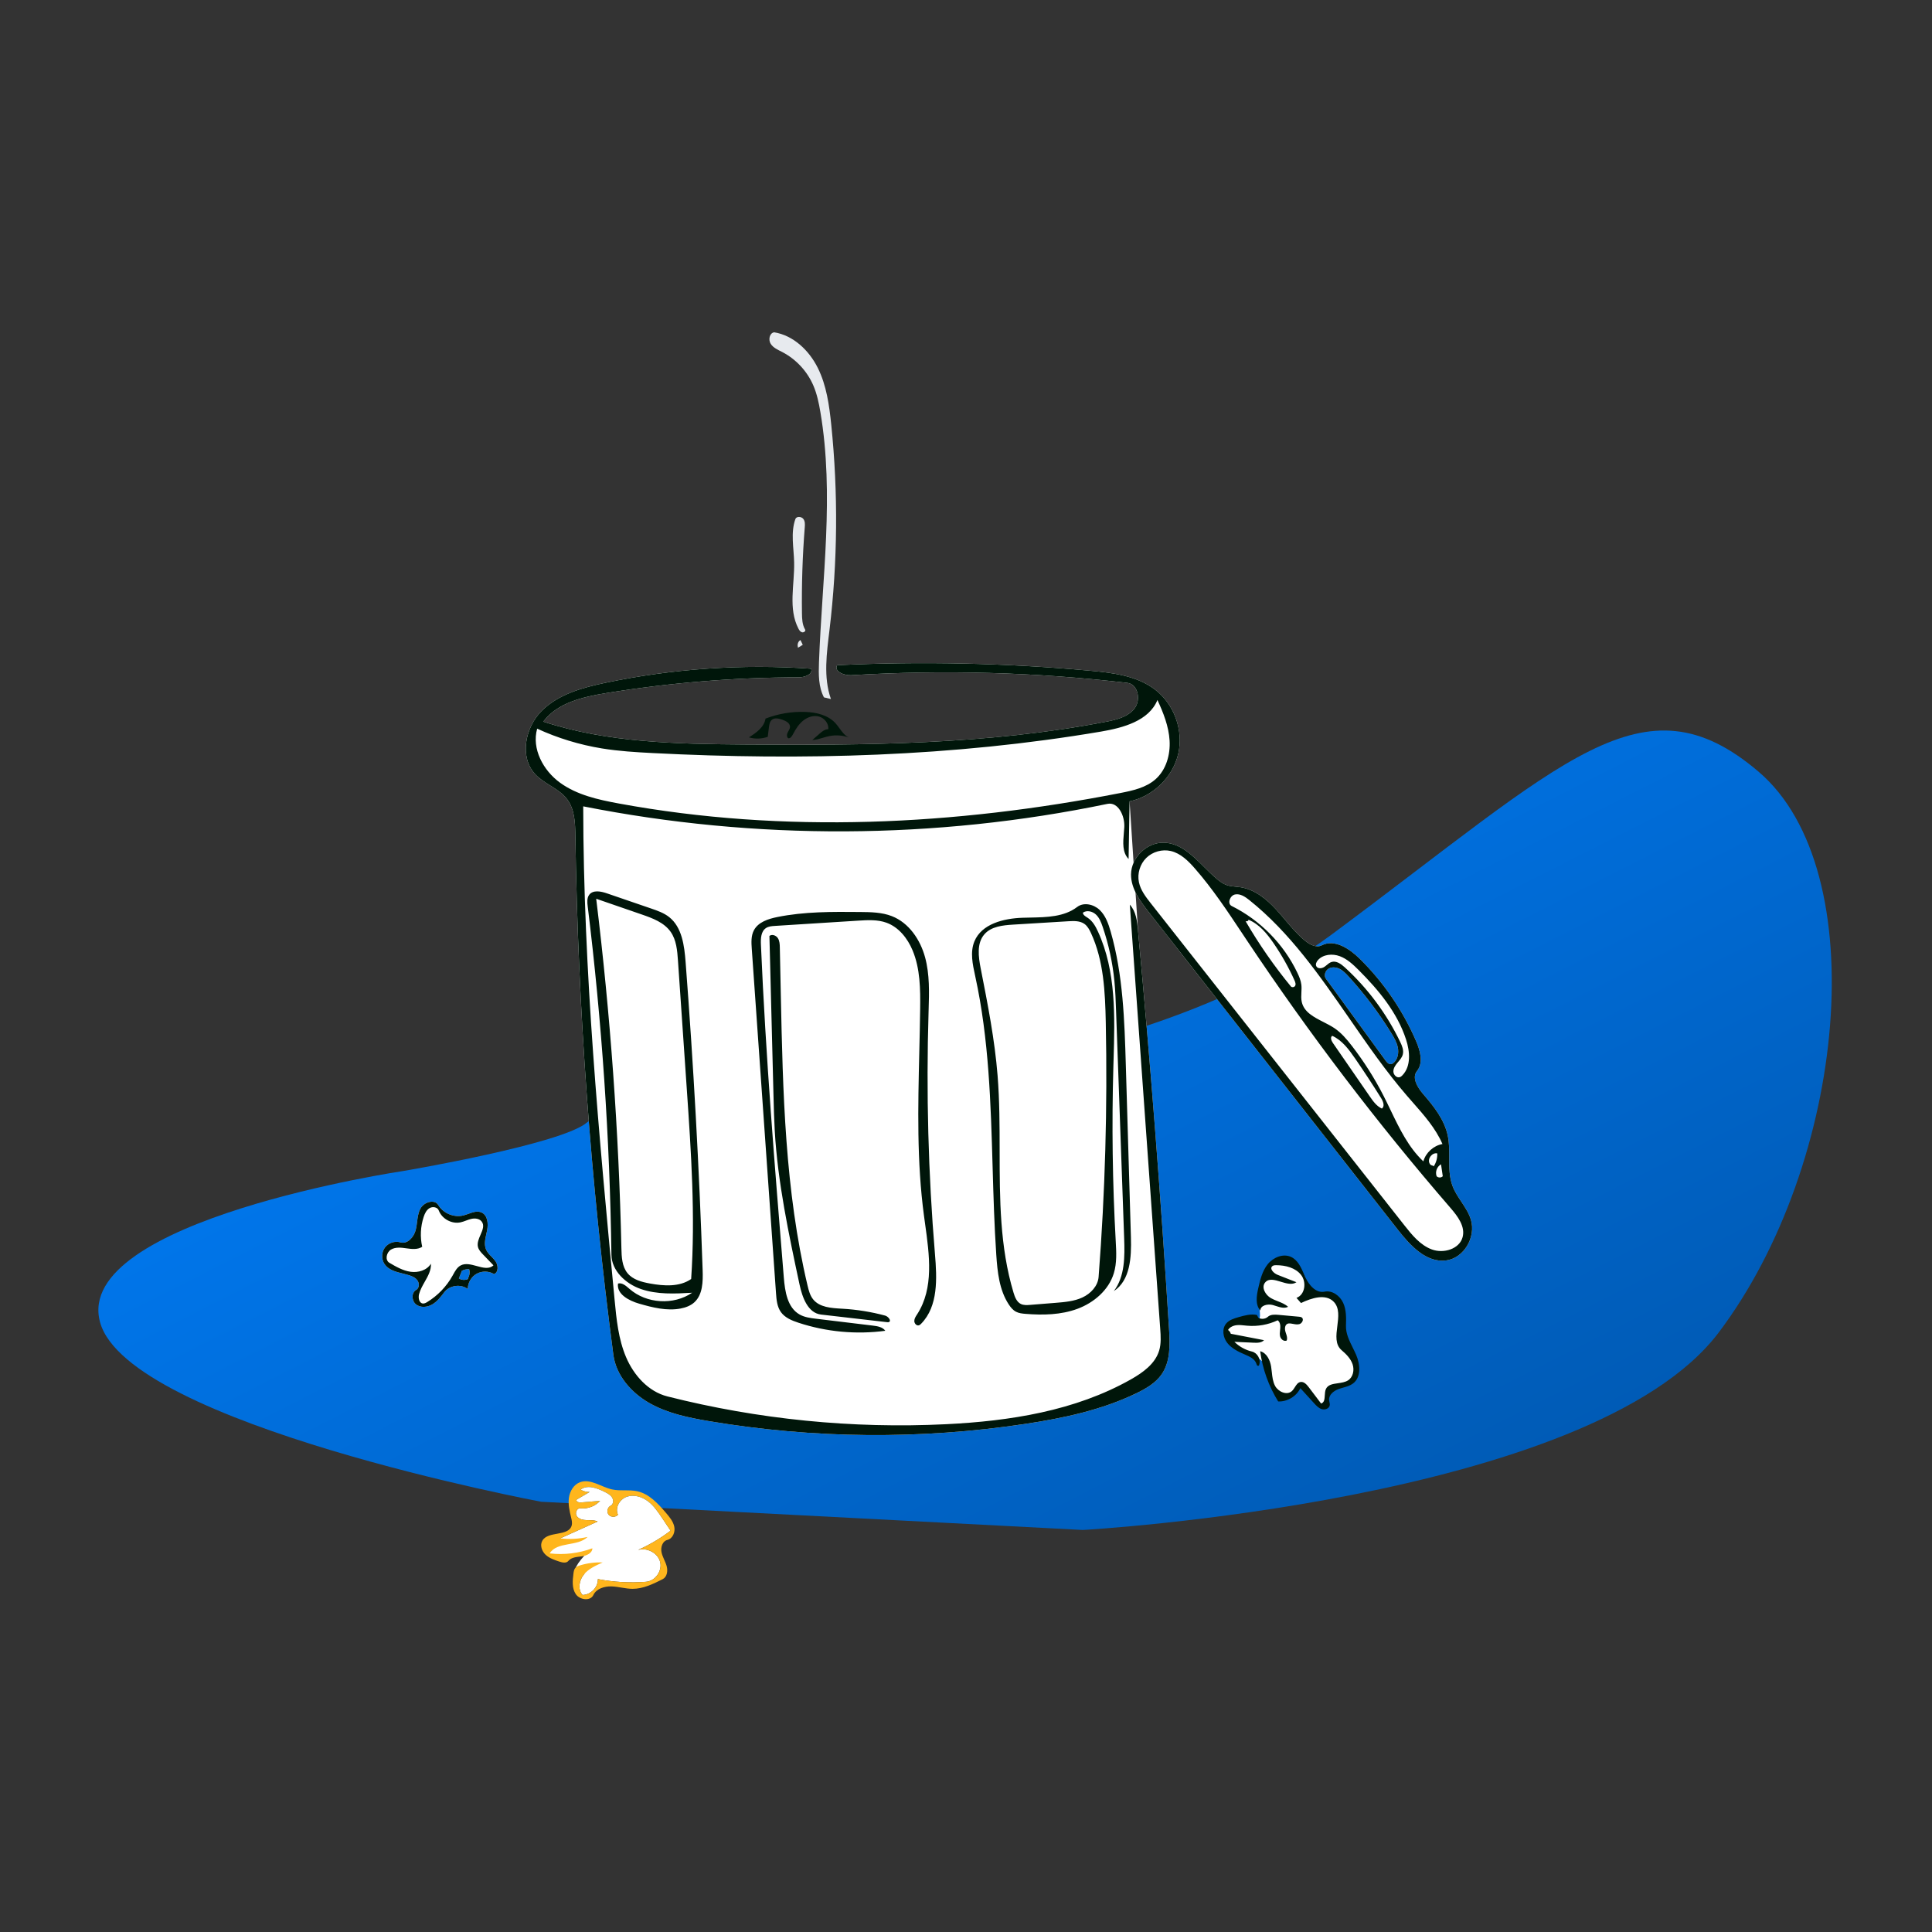 <svg width="250" height="250" viewBox="0 0 250 250" fill="none" xmlns="http://www.w3.org/2000/svg">
<rect x="0" y="0" width="250" height="250" fill="#333333" stroke="none"/>
<path fill-rule="evenodd" clip-rule="evenodd" d="M70.028 194.326C70.028 194.326 16.572 184.312 12.948 171.096C9.325 157.881 52.26 151.514 52.26 151.514C52.26 151.514 72.849 148.032 76.001 145.212C79.154 142.391 141.914 143.479 172.237 120.986C202.561 98.493 212.576 87.087 227.566 99.864C242.557 112.64 238.928 150.521 222.401 172.424C205.873 194.326 140.126 197.977 140.126 197.977L70.028 194.326Z" fill="url(#paint0_linear)"/>
<path fill-rule="evenodd" clip-rule="evenodd" d="M166.956 180.583C166.956 180.583 165.542 181.561 164.871 179.716C164.2 177.87 163.779 176.567 163.779 176.567C163.779 176.567 162.336 175.119 161.583 175.119C160.83 175.119 158.361 173.413 158.614 172.072C158.868 170.73 161.786 170.883 162.616 170.883C163.445 170.883 162.817 168.843 162.817 168.224C162.817 167.604 163.791 162.345 166.107 163.132C168.423 163.919 169.68 165.303 168.757 167.702C171.172 167.586 173.37 166.473 173.652 171.198C173.459 172.934 173.505 173.334 174.564 174.621C175.624 175.907 176.055 177.844 175.174 178.502C174.293 179.161 172.86 179.414 172.382 179.716C171.903 180.017 171.649 180.675 171.649 181.761C171.649 182.846 169.985 180.955 169.985 180.955L168.423 179.289L166.956 180.583Z" fill="white"/>
<path d="M147.254 120.348C148.861 137.519 150.2 154.716 151.27 171.929C151.397 173.963 151.474 176.17 150.31 177.845C149.53 178.969 148.294 179.685 147.06 180.281C142.548 182.463 137.574 183.515 132.615 184.26C119.096 186.292 105.254 186.17 91.773 183.899C89.106 183.45 86.399 182.898 84.047 181.564C81.695 180.231 79.719 177.98 79.367 175.304C76.432 153.024 74.789 130.575 74.45 108.107C74.425 106.479 74.368 104.729 73.39 103.426C72.331 102.014 70.439 101.468 69.242 100.17C67.179 97.93 67.955 94.105 70.12 91.962C72.285 89.82 75.392 88.969 78.377 88.344C87.096 86.516 96.071 85.904 104.959 86.531C105.221 87.246 104.143 87.647 103.38 87.648C95.03 87.658 86.681 88.34 78.441 89.685C75.421 90.178 72.129 90.931 70.3 93.378C78.62 96.113 87.541 96.269 96.302 96.336C111.962 96.456 127.734 96.362 143.109 93.396C144.478 93.132 145.962 92.773 146.811 91.67C147.66 90.567 147.26 88.524 145.875 88.363C134.027 86.984 122.056 86.653 110.149 87.373C109.229 87.428 107.875 86.877 108.325 86.075C119.247 85.557 130.205 85.797 141.094 86.793C144.018 87.061 147.098 87.443 149.437 89.213C151.92 91.091 153.157 94.47 152.472 97.503C151.787 100.535 149.217 103.058 146.167 103.693" fill="white"/>
<path fill-rule="evenodd" clip-rule="evenodd" d="M105.975 85.727C106.369 74.907 107.974 63.992 106.157 53.318C105.958 52.145 105.714 50.97 105.244 49.878C104.45 48.033 103.003 46.477 101.221 45.552C100.674 45.268 100.065 45.014 99.732 44.496C99.398 43.977 99.566 43.099 100.175 43C102.668 43.399 104.701 45.348 105.825 47.61C106.95 49.872 107.303 52.431 107.562 54.944C108.47 63.765 108.395 72.686 107.34 81.491C106.981 84.487 106.521 87.609 107.521 90.455C107.219 90.383 106.918 90.311 106.617 90.239C105.905 88.877 105.92 87.263 105.975 85.727H105.975Z" fill="#E7EAEE"/>
<path d="M77.659 194.208C77.027 194.905 76.043 195.275 75.1 195.171C74.626 195.119 74.37 195.811 74.642 196.197C74.913 196.584 75.443 196.691 75.921 196.706C76.398 196.72 76.899 196.679 77.329 196.883C75.716 197.61 74.103 198.338 72.49 199.066C67.847 202.486 74.876 201.134 76.036 200.868C74.743 202.152 73.85 203.542 74.843 203.583C73.952 203.977 76.169 202.994 75.552 203.74C74.934 204.485 74.736 205.662 75.375 206.389C76.445 206.377 77.401 205.388 77.362 204.335C79.41 204.727 81.512 204.845 83.592 204.684C84.8 204.591 85.72 203.263 85.42 202.107C85.12 200.95 83.73 200.218 82.569 200.561C84.061 199.893 85.476 199.055 86.775 198.071C86.422 197.542 86.07 197.013 85.717 196.484C85.179 195.678 84.627 194.855 83.85 194.267C83.074 193.679 82.018 193.358 81.097 193.686C80.175 194.013 79.545 195.13 79.967 196C79.68 196.355 79.053 196.358 78.762 196.006C78.471 195.655 78.6 195.051 79.01 194.845C79.377 194.661 79.421 194.126 79.206 193.78C78.991 193.434 78.606 193.233 78.239 193.048C77.258 192.555 75.998 192.081 75.136 192.756C75.488 192.964 75.9 193.07 76.309 193.058C75.754 193.385 75.198 193.712 74.642 194.039C74.446 194.219 74.843 194.442 75.11 194.42C75.96 194.349 76.809 194.278 77.659 194.208Z" fill="white"/>
<path fill-rule="evenodd" clip-rule="evenodd" d="M75.11 194.42C75.96 194.349 76.81 194.278 77.659 194.208C77.027 194.904 76.043 195.275 75.1 195.171C74.626 195.119 74.37 195.811 74.642 196.197C74.914 196.584 75.444 196.691 75.921 196.706C76.398 196.72 76.9 196.678 77.33 196.883C75.716 197.61 74.103 198.338 72.49 199.066C73.673 199.207 74.88 199.142 76.04 198.877C74.746 200.161 72.066 199.449 71.134 201.008C72.993 201.227 74.904 200.999 76.655 200.35C76.645 200.971 75.908 201.307 75.283 201.39C74.658 201.474 73.936 201.497 73.544 201.984C73.29 202.3 72.788 202.203 72.399 202.076C71.754 201.865 71.087 201.641 70.595 201.179C70.104 200.718 69.843 199.945 70.179 199.363C70.915 198.086 73.524 198.841 73.964 197.439C74.074 197.088 73.986 196.71 73.899 196.353C73.696 195.521 73.502 194.666 73.617 193.818C73.732 192.971 74.223 192.121 75.031 191.808C76.389 191.283 77.778 192.416 79.202 192.731C80.273 192.968 81.41 192.73 82.48 192.97C84.022 193.317 85.153 194.574 86.174 195.762C86.636 196.301 87.115 196.872 87.254 197.565C87.392 198.257 87.052 199.097 86.356 199.266C85.724 199.42 85.473 200.21 85.597 200.84C85.72 201.47 86.093 202.027 86.265 202.646C86.437 203.264 86.327 204.055 85.746 204.347C84.523 204.962 83.24 205.592 81.866 205.593C80.946 205.594 80.046 205.309 79.126 205.28C78.206 205.252 77.168 205.574 76.781 206.396C76.391 207.223 75.013 207.036 74.503 206.276C73.993 205.515 74.089 204.522 74.204 203.618C74.238 203.352 74.28 203.069 74.462 202.869C74.61 202.706 74.83 202.627 75.042 202.562C75.991 202.27 76.992 202.141 77.986 202.182C77.094 202.576 76.169 202.994 75.552 203.74C74.935 204.485 74.736 205.662 75.375 206.389C76.446 206.377 77.402 205.388 77.362 204.335C79.41 204.727 81.512 204.845 83.592 204.684C84.8 204.591 85.72 203.263 85.42 202.107C85.12 200.95 83.73 200.218 82.569 200.561C84.061 199.893 85.476 199.055 86.775 198.07C86.422 197.542 86.07 197.013 85.717 196.484C85.179 195.678 84.627 194.855 83.851 194.267C83.074 193.679 82.018 193.358 81.097 193.685C80.176 194.013 79.545 195.13 79.968 196C79.68 196.355 79.053 196.358 78.762 196.006C78.471 195.655 78.6 195.051 79.01 194.845C79.377 194.66 79.421 194.125 79.206 193.78C78.991 193.434 78.606 193.233 78.24 193.048C77.258 192.555 75.999 192.081 75.137 192.756C75.488 192.964 75.9 193.07 76.309 193.058C75.754 193.385 75.198 193.712 74.642 194.039C74.446 194.219 74.843 194.442 75.11 194.42V194.42Z" fill="#FFB61D"/>
<path fill-rule="evenodd" clip-rule="evenodd" d="M103.24 83.704C103.154 83.374 103.279 82.979 103.581 82.823C103.68 83.028 103.779 83.233 103.877 83.438C103.671 83.565 103.465 83.692 103.259 83.818L103.24 83.704Z" fill="#E7EAEE"/>
<path d="M78.584 198.641C78.715 199.288 78.639 199.971 78.368 200.58C79.125 200.658 79.893 200.647 80.647 200.546C80.124 201.342 78.782 201.565 78.064 200.915C77.345 200.266 77.628 198.91 78.584 198.641L78.584 198.641Z" fill="white"/>
<path fill-rule="evenodd" clip-rule="evenodd" d="M104.136 68.229C103.844 71.928 103.723 75.639 103.773 79.348C103.782 80.074 103.807 80.832 104.184 81.47C104.295 81.658 104.01 81.875 103.786 81.818C103.562 81.76 103.427 81.555 103.326 81.362C101.961 78.75 102.823 75.675 102.762 72.778C102.722 70.893 102.285 68.951 102.924 67.159C103.053 66.797 103.685 66.824 103.935 67.128C104.186 67.431 104.166 67.849 104.136 68.229L104.136 68.229Z" fill="#E7EAEE"/>
<path d="M60.216 160.698C60.463 161.127 60.467 161.704 60.225 162.136C59.961 161.068 58.569 160.547 57.739 161.207C57.435 161.449 57.105 161.833 56.753 161.679C56.916 161.615 56.941 161.329 56.791 161.234C57.487 160.046 59.23 159.773 60.216 160.698H60.216Z" fill="black"/>
<path fill-rule="evenodd" clip-rule="evenodd" d="M62.941 159.625C62.974 159.478 63.007 159.331 63.035 159.186C63.201 158.341 63.102 157.266 62.323 156.901C61.783 156.649 61.198 156.858 60.613 157.067C60.394 157.146 60.175 157.224 59.959 157.278C58.743 157.582 57.361 157.011 56.712 155.936C56.22 155.122 54.859 155.547 54.407 156.385C54.122 156.914 54.046 157.513 53.97 158.115C53.925 158.467 53.881 158.82 53.794 159.16C53.56 160.082 52.723 161.032 51.812 160.761C51.087 160.546 50.241 160.833 49.796 161.446C49.35 162.059 49.337 162.954 49.764 163.58C50.283 164.34 51.22 164.573 52.142 164.802C52.406 164.868 52.668 164.933 52.919 165.01C53.351 165.143 53.793 165.343 54.041 165.722C54.288 166.101 54.245 166.696 53.85 166.917C53.204 167.278 53.257 168.343 53.843 168.797C54.428 169.25 55.294 169.166 55.934 168.793C56.573 168.419 57.037 167.813 57.484 167.222C58.172 166.312 59.621 166.11 60.531 166.796C60.526 166.002 60.977 165.222 61.666 164.83C62.355 164.439 63.254 164.453 63.931 164.865C64.524 164.625 64.484 163.731 64.117 163.206C63.968 162.993 63.784 162.804 63.601 162.617C63.334 162.342 63.067 162.069 62.911 161.722C62.618 161.071 62.782 160.338 62.941 159.625ZM60.71 164.235C60.825 164.629 60.762 165.072 60.542 165.419L60.605 165.484C60.225 165.683 59.739 165.662 59.377 165.431L59.761 164.442C60.05 164.285 60.383 164.213 60.71 164.235Z" fill="white"/>
<path fill-rule="evenodd" clip-rule="evenodd" d="M166.309 119.045C165.92 118.585 165.532 118.126 165.125 117.684C163.871 116.322 162.334 115.081 160.504 114.804C160.311 114.775 160.116 114.757 159.921 114.739C159.527 114.702 159.135 114.665 158.762 114.539C158.263 114.371 157.83 114.051 157.429 113.71C156.886 113.248 156.363 112.727 155.838 112.205C154.295 110.669 152.742 109.124 150.647 109.042C148.441 108.957 146.369 110.938 146.355 113.148C146.342 115.002 147.542 116.617 148.686 118.075L168.581 143.443L180.916 159.171C182.508 161.201 184.601 163.449 187.156 163.095C189.452 162.777 190.994 160.08 190.34 157.854C190.088 156.998 189.593 156.252 189.097 155.504C188.664 154.851 188.23 154.197 187.957 153.469C187.522 152.31 187.526 151.064 187.529 149.813C187.532 148.856 187.535 147.895 187.342 146.967C186.912 144.911 185.558 143.185 184.181 141.6C183.436 140.743 182.646 139.473 183.359 138.588C184.206 137.535 183.783 135.98 183.248 134.738C181.529 130.752 179.034 127.103 175.943 124.056C174.62 122.752 172.695 121.482 171.039 122.324C170.341 122.68 169.507 122.244 168.899 121.75C167.928 120.961 167.118 120.003 166.309 119.045ZM180.88 135.557C181.012 136.231 180.886 136.993 180.396 137.474C180.275 137.593 180.125 137.695 179.956 137.702C179.668 137.713 179.45 137.456 179.281 137.223L171.572 126.646C171.276 126.24 171.483 125.607 171.915 125.349C172.346 125.09 172.911 125.151 173.36 125.38C173.808 125.609 174.163 125.982 174.503 126.353C176.574 128.615 178.43 131.075 180.036 133.689C180.395 134.275 180.748 134.882 180.88 135.557Z" fill="white"/>
<path fill-rule="evenodd" clip-rule="evenodd" d="M149.992 174.77C150.265 173.864 150.199 172.895 150.132 171.951L146.199 117.062C146.996 117.924 147.145 119.181 147.254 120.348C148.861 137.519 150.2 154.716 151.271 171.929C151.397 173.963 151.474 176.17 150.311 177.845C149.53 178.969 148.294 179.685 147.061 180.281C142.548 182.463 137.574 183.515 132.615 184.26C119.096 186.292 105.254 186.17 91.773 183.899C89.106 183.45 86.399 182.898 84.047 181.564C81.695 180.231 79.719 177.98 79.367 175.304C76.432 153.024 74.79 130.575 74.45 108.107C74.425 106.479 74.368 104.729 73.39 103.426C72.82 102.665 72.007 102.156 71.192 101.645C70.494 101.208 69.794 100.769 69.243 100.17C67.179 97.93 67.955 94.105 70.12 91.962C72.285 89.82 75.392 88.969 78.377 88.344C87.097 86.516 96.071 85.904 104.959 86.531C105.222 87.246 104.143 87.647 103.38 87.648C95.03 87.658 86.681 88.34 78.441 89.685C75.421 90.178 72.129 90.931 70.3 93.378C78.621 96.113 87.541 96.269 96.302 96.336C111.962 96.456 127.734 96.362 143.11 93.396C144.478 93.132 145.962 92.773 146.811 91.67C147.66 90.567 147.26 88.524 145.875 88.363C134.027 86.984 122.056 86.653 110.149 87.373C109.23 87.428 107.875 86.877 108.326 86.075C119.248 85.557 130.206 85.797 141.094 86.793C144.018 87.061 147.098 87.443 149.437 89.213C151.92 91.091 153.158 94.47 152.473 97.503C151.788 100.535 149.217 103.058 146.167 103.693L146.039 111.155C145.207 110.299 145.319 109.007 145.426 107.772L145.426 107.772L145.426 107.772L145.426 107.771L145.426 107.771L145.426 107.771L145.426 107.77L145.426 107.77C145.448 107.519 145.469 107.271 145.483 107.029C145.561 105.596 144.711 103.728 143.303 104.021C121.017 108.653 97.797 108.763 75.468 104.341C75.492 125.667 77.51 146.935 79.526 168.167C79.766 170.699 80.018 173.277 81.014 175.619C82.011 177.96 83.888 180.07 86.359 180.695C98.106 183.67 110.299 184.887 122.404 184.293C130.675 183.888 139.118 182.569 146.325 178.499C147.883 177.619 149.477 176.481 149.992 174.77ZM69.51 94.29C68.776 96.888 70.29 99.706 72.48 101.29C74.67 102.875 77.404 103.48 80.064 103.97C101.469 107.912 123.604 106.79 144.965 102.618C146.593 102.3 148.3 101.925 149.537 100.822C150.907 99.599 151.454 97.651 151.344 95.82C151.233 93.989 150.544 92.245 149.772 90.58C148.667 93.28 145.346 94.178 142.464 94.667C123.346 97.911 103.838 98.44 84.471 97.447C82.269 97.334 80.063 97.201 77.887 96.846C74.996 96.375 72.17 95.513 69.51 94.29ZM81.406 166.74C80.986 166.372 80.501 165.95 79.971 166.089C79.767 167.46 81.379 168.309 82.7 168.691C84.447 169.196 86.278 169.659 88.065 169.323C88.709 169.202 89.351 168.967 89.84 168.526C90.936 167.535 90.971 165.846 90.921 164.363C90.472 151.057 89.737 137.761 88.717 124.487C88.553 122.365 88.255 119.991 86.596 118.675C85.914 118.133 85.074 117.841 84.251 117.559L78.523 115.595C77.749 115.33 76.739 115.129 76.244 115.785C75.936 116.193 75.985 116.76 76.048 117.269C77.886 132.228 78.911 147.289 79.117 162.362C79.145 164.441 80.96 166.112 82.908 166.792C85.025 167.531 87.329 167.41 89.565 167.28C87.153 168.916 83.665 168.705 81.464 166.79L81.406 166.74ZM89.436 165.504C87.924 166.552 85.912 166.414 84.107 166.086C83.037 165.891 81.896 165.596 81.203 164.752C80.488 163.881 80.434 162.655 80.409 161.525C80.073 146.407 78.984 131.306 77.148 116.298L83.045 118.333C84.445 118.816 85.938 119.368 86.789 120.588C87.527 121.645 87.639 123.007 87.728 124.296L88.868 140.879C89.431 149.077 89.995 157.306 89.436 165.504ZM114.533 170.236C112.736 169.754 110.889 169.456 109.031 169.349L108.936 169.344C107.578 169.266 106.047 169.179 105.209 168.123C104.812 167.623 104.648 166.983 104.5 166.363C101.578 154.069 101.3 141.326 101.036 128.695L100.909 122.611C100.9 122.19 100.884 121.744 100.652 121.391C100.421 121.038 99.892 120.845 99.563 121.11L100.094 141.969C100.131 143.428 100.169 144.888 100.254 146.345C100.647 153.048 102.055 159.645 103.459 166.212C103.816 167.883 104.541 169.907 106.243 170.103L114.783 171.088C114.853 171.096 114.926 171.104 114.994 171.083C115.413 170.955 114.957 170.35 114.533 170.236ZM145.465 160.211C145.55 162.588 145.571 165.176 144.129 167.068C146.262 165.68 146.416 162.673 146.341 160.13L145.682 137.862C145.51 132.037 145.327 126.141 143.718 120.54C143.425 119.52 143.058 118.47 142.288 117.739C141.518 117.008 140.23 116.716 139.386 117.361C137.702 118.647 135.463 118.691 133.305 118.734H133.305H133.304H133.304H133.304H133.304H133.304C132.97 118.74 132.638 118.747 132.309 118.758C129.862 118.84 127.016 119.552 126.087 121.816C125.515 123.208 125.858 124.781 126.181 126.257L126.202 126.357C127.966 134.441 128.205 142.728 128.444 151.019V151.019C128.553 154.802 128.663 158.586 128.917 162.352C129.068 164.59 129.305 166.928 130.538 168.802C130.782 169.172 131.074 169.529 131.467 169.736C131.839 169.932 132.271 169.977 132.69 170.012C134.956 170.196 137.293 170.15 139.424 169.36C141.556 168.57 143.467 166.934 144.128 164.76C144.532 163.434 144.453 162.016 144.376 160.63L144.374 160.586C143.956 153.073 143.854 145.543 144.069 138.021C144.077 137.739 144.085 137.455 144.094 137.172C144.262 131.521 144.435 125.678 142.083 120.56C141.769 119.876 141.386 119.183 140.756 118.77C140.723 118.749 140.689 118.728 140.655 118.706C140.409 118.551 140.142 118.382 140.122 118.103C140.619 117.744 141.354 117.916 141.804 118.332C142.255 118.747 142.485 119.344 142.683 119.924C143.457 122.192 143.968 124.549 144.202 126.933C144.328 128.221 144.374 129.515 144.42 130.808L145.465 160.211ZM127.375 120.903C128.259 119.881 129.761 119.727 131.111 119.644L138.248 119.209C138.964 119.165 139.743 119.139 140.327 119.556C140.726 119.842 140.968 120.294 141.174 120.74C142.827 124.315 143.005 128.373 143.087 132.312C143.314 143.292 143.004 154.283 142.159 165.233C142.067 166.413 141.137 167.395 140.062 167.893C138.987 168.39 137.778 168.492 136.597 168.586L133.3 168.851C132.892 168.883 132.462 168.912 132.095 168.731C131.559 168.465 131.322 167.839 131.15 167.266C129.368 161.344 129.36 155.137 129.353 148.914V148.914C129.349 145.657 129.346 142.396 129.087 139.171C128.716 134.535 127.816 129.961 126.919 125.398L126.904 125.323C126.607 123.814 126.369 122.066 127.375 120.903ZM159.731 173.631C160.349 174.244 161.141 174.684 161.993 174.887C162.722 175.06 163.191 175.926 162.931 176.62C162.951 176.719 162.793 176.773 162.71 176.713C162.638 176.661 162.61 176.573 162.582 176.487L162.582 176.486C162.578 176.473 162.573 176.46 162.569 176.446C162.362 175.836 161.69 175.53 161.09 175.275C160.241 174.913 159.374 174.494 158.809 173.773C158.244 173.051 158.082 171.944 158.68 171.248C159.071 170.793 159.688 170.605 160.269 170.439C161.044 170.217 161.858 169.994 162.647 170.157L162.827 170.511C163.201 170.739 163.726 170.691 164.051 170.399C164.412 170.073 164.963 170.098 165.45 170.142L168.08 170.382C168.208 170.393 168.343 170.407 168.448 170.481C168.759 170.702 168.51 171.234 168.142 171.34C167.878 171.415 167.603 171.364 167.327 171.312C167.22 171.291 167.113 171.271 167.007 171.259C166.875 171.243 166.736 171.24 166.613 171.29C166.246 171.44 166.222 171.95 166.337 172.326L166.349 172.365C166.356 172.386 166.362 172.407 166.369 172.428C166.38 172.459 166.39 172.49 166.4 172.522L166.401 172.523C166.507 172.84 166.617 173.166 166.495 173.468C166.153 173.62 165.755 173.31 165.653 172.954C165.575 172.684 165.607 172.401 165.64 172.119L165.64 172.119L165.64 172.119L165.64 172.119L165.64 172.118L165.64 172.118C165.65 172.029 165.66 171.941 165.667 171.853C165.695 171.484 165.635 171.063 165.333 170.844C164.112 171.419 162.733 171.665 161.384 171.546C161.277 171.537 161.17 171.525 161.063 171.514L161.063 171.514C160.722 171.477 160.38 171.44 160.04 171.475C159.593 171.521 159.133 171.718 158.906 172.1C159.081 172.211 159.211 172.389 159.262 172.588L163.564 173.418C163.245 173.765 162.703 173.769 162.228 173.747L159.731 173.631ZM120.984 162.275C120.113 151.857 119.837 141.391 120.156 130.942L120.163 130.706C120.234 128.416 120.306 126.092 119.707 123.883C119.087 121.598 117.616 119.41 115.401 118.547C114.115 118.046 112.697 118.026 111.316 118.013C107.719 117.98 104.091 117.949 100.567 118.667C99.4 118.904 98.123 119.318 97.562 120.364C97.173 121.089 97.221 121.958 97.279 122.777L100.415 167.336C100.476 168.192 100.553 169.096 101.056 169.793C101.578 170.516 102.461 170.878 103.311 171.158C106.916 172.347 110.794 172.707 114.558 172.203C114.215 171.717 113.552 171.605 112.961 171.534L105.608 170.645C104.867 170.556 104.104 170.459 103.457 170.089C101.891 169.195 101.574 167.122 101.427 165.331C100.254 150.974 99.08 136.612 98.462 122.221C98.428 121.441 98.466 120.517 99.121 120.087C99.452 119.869 99.869 119.838 100.265 119.813L111.076 119.13C112.296 119.053 113.558 118.982 114.708 119.398C116.299 119.975 117.439 121.421 118.088 122.977C119.08 125.353 119.1 128.003 119.067 130.575C119.043 132.425 119 134.277 118.956 136.129L118.956 136.13L118.956 136.131L118.956 136.132L118.956 136.134C118.789 143.22 118.622 150.314 119.564 157.329C119.61 157.669 119.657 158.011 119.705 158.356V158.356C120.266 162.384 120.864 166.683 118.688 170.055L118.651 170.111C118.488 170.362 118.318 170.623 118.311 170.919C118.302 171.237 118.588 171.582 118.897 171.498C119.018 171.464 119.114 171.375 119.201 171.285C121.418 169.018 121.247 165.427 120.984 162.275ZM104.227 92.124C105.636 92.179 107.133 92.519 108.103 93.575C108.291 93.78 108.46 94.012 108.628 94.243C108.978 94.724 109.326 95.202 109.85 95.435C109.047 95.147 108.169 95.081 107.334 95.246C107.044 95.304 106.759 95.388 106.474 95.473C106.024 95.607 105.574 95.74 105.109 95.765L106.039 94.949C106.371 94.657 106.748 94.348 107.184 94.363C107.256 93.622 106.683 92.917 105.986 92.722C105.289 92.528 104.527 92.774 103.954 93.227C103.381 93.68 102.972 94.317 102.632 94.975C102.497 95.236 102.313 95.541 102.026 95.538C101.788 95.418 101.797 95.057 101.913 94.811C101.946 94.74 101.986 94.671 102.025 94.601C102.122 94.431 102.219 94.26 102.226 94.066C102.241 93.57 101.695 93.288 101.239 93.131C100.785 92.975 100.234 92.835 99.868 93.154C99.602 93.385 99.54 93.777 99.496 94.133L99.346 95.345C98.565 95.619 97.703 95.644 96.908 95.415C97.849 94.829 98.883 94.106 99.058 92.986C100.703 92.351 102.472 92.056 104.227 92.124ZM63.035 159.187C63.201 158.341 63.102 157.266 62.323 156.901C61.783 156.649 61.198 156.858 60.613 157.068C60.394 157.146 60.175 157.224 59.959 157.278C58.743 157.582 57.361 157.011 56.712 155.936C56.22 155.122 54.859 155.548 54.407 156.385C54.122 156.914 54.046 157.513 53.97 158.115C53.925 158.467 53.881 158.82 53.794 159.16C53.56 160.083 52.723 161.032 51.812 160.761C51.087 160.546 50.241 160.833 49.796 161.446C49.35 162.059 49.337 162.954 49.764 163.58C50.283 164.34 51.22 164.573 52.142 164.802C52.406 164.868 52.668 164.933 52.919 165.01C53.351 165.143 53.793 165.343 54.041 165.722C54.288 166.101 54.245 166.697 53.85 166.917C53.204 167.278 53.257 168.343 53.843 168.797C54.428 169.251 55.294 169.166 55.934 168.793C56.573 168.419 57.037 167.813 57.484 167.222C58.172 166.312 59.621 166.11 60.531 166.796C60.526 166.002 60.977 165.222 61.666 164.83C62.355 164.439 63.254 164.453 63.931 164.865C64.524 164.625 64.484 163.731 64.117 163.206C63.968 162.993 63.784 162.805 63.601 162.617C63.333 162.342 63.067 162.069 62.911 161.722C62.618 161.071 62.782 160.338 62.941 159.625C62.974 159.478 63.007 159.331 63.035 159.187ZM60.972 157.727C61.447 157.618 62.013 157.672 62.318 158.053C62.714 158.548 62.453 159.15 62.18 159.778C61.958 160.291 61.728 160.822 61.841 161.327C61.93 161.727 62.226 162.043 62.51 162.338L63.854 163.734C63.285 164.263 62.498 164.047 61.691 163.825C60.965 163.625 60.222 163.421 59.606 163.75C59.155 163.991 58.896 164.463 58.646 164.917L58.646 164.918C58.616 164.971 58.587 165.025 58.558 165.077C57.781 166.467 56.642 167.652 55.285 168.482C55.112 168.588 54.921 168.692 54.72 168.672C54.227 168.624 54.103 167.945 54.227 167.465C54.373 166.9 54.67 166.375 54.965 165.855C55.39 165.105 55.81 164.363 55.761 163.521C55.244 164.379 54.119 164.706 53.129 164.566C52.138 164.426 51.247 163.909 50.384 163.403C49.788 163.053 50.001 162.048 50.596 161.695C51.19 161.343 51.935 161.438 52.619 161.537C53.302 161.636 54.055 161.713 54.633 161.334C54.348 160.065 54.413 158.719 54.817 157.482C54.963 157.036 55.176 156.577 55.578 156.335C55.979 156.093 56.607 156.191 56.774 156.63C57.187 157.718 58.445 158.409 59.583 158.173C59.83 158.121 60.066 158.033 60.303 157.944L60.303 157.944L60.303 157.944L60.303 157.944C60.523 157.862 60.744 157.779 60.972 157.727ZM60.71 164.235C60.825 164.629 60.762 165.072 60.542 165.419L60.605 165.484C60.225 165.683 59.739 165.662 59.377 165.431L59.761 164.442C60.05 164.286 60.383 164.213 60.71 164.235ZM165.398 181.349C164.171 179.374 163.37 177.143 163.065 174.846C163.908 175.061 164.343 175.986 164.482 176.831C164.521 177.068 164.547 177.309 164.572 177.55L164.572 177.55C164.638 178.17 164.704 178.79 164.997 179.335C165.404 180.093 166.504 180.585 167.156 180.017C167.318 179.876 167.44 179.683 167.56 179.493L167.56 179.493C167.756 179.183 167.947 178.881 168.296 178.829C168.729 178.764 169.081 179.149 169.343 179.494L170.949 181.614C171.369 181.489 171.397 181.042 171.426 180.569C171.444 180.278 171.463 179.977 171.574 179.734C171.831 179.174 172.464 179.084 173.124 178.99C173.587 178.923 174.064 178.855 174.432 178.622C175.094 178.202 175.272 177.279 175.026 176.543C174.779 175.807 174.204 175.226 173.608 174.719C172.745 173.985 172.896 172.792 173.05 171.586C173.197 170.429 173.346 169.26 172.603 168.469C171.566 167.366 169.72 167.953 168.348 168.613L167.764 167.945C168.884 167.536 169.087 165.901 168.357 164.971C167.627 164.04 166.336 163.721 165.142 163.716C164.969 163.715 164.781 163.725 164.648 163.834C164.234 164.171 164.818 164.765 165.318 164.961L167.759 165.919C167.195 166.302 166.45 166.075 165.727 165.855C164.943 165.617 164.185 165.386 163.711 165.95C163.178 166.582 163.74 167.568 164.462 167.98C164.741 168.14 165.044 168.26 165.346 168.379C165.826 168.569 166.304 168.758 166.678 169.102C166.192 169.345 165.64 169.168 165.102 168.994L165.102 168.994C164.965 168.95 164.83 168.907 164.697 168.87C164.038 168.69 163.084 168.915 163.092 169.587C162.415 168.84 162.594 167.692 162.814 166.714C163.062 165.619 163.329 164.484 164.033 163.601C164.737 162.719 166.013 162.171 167.049 162.64C167.932 163.04 168.345 163.984 168.739 164.884C168.8 165.023 168.86 165.161 168.922 165.295C169.382 166.302 170.298 167.369 171.396 167.141C172.393 166.934 173.39 167.676 173.806 168.591C174.223 169.505 174.199 170.547 174.167 171.548C174.136 172.552 174.592 173.472 175.046 174.39L175.046 174.39C175.199 174.698 175.351 175.006 175.485 175.317C176.017 176.552 176.158 178.213 175.074 179.027C174.707 179.302 174.26 179.43 173.812 179.557C173.605 179.616 173.399 179.675 173.2 179.748C172.568 179.981 171.93 180.5 171.983 181.162C171.99 181.249 172.009 181.335 172.028 181.421C172.06 181.567 172.092 181.712 172.065 181.858C171.989 182.268 171.46 182.462 171.053 182.346C170.647 182.23 170.342 181.906 170.059 181.595L168.265 179.625C167.764 180.684 166.584 181.394 165.398 181.349ZM165.125 117.684C163.871 116.322 162.334 115.081 160.504 114.804C160.311 114.775 160.116 114.757 159.921 114.739C159.527 114.702 159.135 114.665 158.762 114.539C158.263 114.37 157.83 114.051 157.429 113.71C156.886 113.248 156.363 112.727 155.838 112.205C154.295 110.669 152.742 109.123 150.647 109.042C148.441 108.956 146.37 110.938 146.355 113.148C146.342 115.002 147.542 116.617 148.686 118.075L168.581 143.442L180.916 159.17C182.508 161.201 184.601 163.449 187.156 163.095C189.452 162.777 190.994 160.08 190.34 157.854C190.088 156.998 189.593 156.252 189.097 155.503C188.664 154.851 188.23 154.197 187.957 153.469C187.522 152.31 187.526 151.064 187.529 149.813C187.532 148.856 187.535 147.895 187.342 146.967C186.912 144.911 185.558 143.185 184.181 141.6C183.436 140.742 182.646 139.472 183.359 138.587C184.206 137.534 183.783 135.979 183.248 134.738C181.529 130.751 179.034 127.102 175.943 124.056C174.62 122.752 172.695 121.482 171.039 122.324C170.341 122.679 169.507 122.243 168.899 121.75C167.928 120.961 167.118 120.003 166.309 119.045C165.92 118.585 165.532 118.125 165.125 117.684ZM148.334 111.009C149.153 110.208 150.389 109.862 151.504 110.122C152.778 110.419 153.764 111.406 154.626 112.392C156.898 114.992 158.815 117.877 160.728 120.756C160.941 121.077 161.155 121.398 161.369 121.719C169.414 133.783 178.213 145.344 187.697 156.31C188.625 157.383 189.625 158.706 189.263 160.078C188.852 161.632 186.806 162.234 185.298 161.684C183.79 161.134 182.718 159.814 181.725 158.552L148.915 116.889C148.263 116.061 147.592 115.193 147.377 114.161C147.142 113.04 147.516 111.81 148.334 111.009ZM174.93 135.332C174.27 134.478 173.562 133.638 172.665 133.038C172.231 132.749 171.743 132.5 171.255 132.25C170.005 131.612 168.758 130.976 168.453 129.677C168.356 129.265 168.378 128.84 168.4 128.415C168.417 128.082 168.434 127.75 168.395 127.421C168.33 126.882 168.116 126.373 167.882 125.883C166.111 122.165 163.067 119.069 159.382 117.237C158.772 116.933 159.15 115.873 159.82 115.742C160.489 115.61 161.127 116.044 161.66 116.47C166.929 120.685 170.779 126.254 174.642 131.839C176.999 135.248 179.36 138.663 182.051 141.78C182.31 142.08 182.572 142.378 182.835 142.677C184.299 144.339 185.774 146.015 186.653 148.036C185.498 148.243 184.498 149.15 184.18 150.28C182.257 148.467 181.095 146.05 179.939 143.648C179.643 143.031 179.347 142.416 179.039 141.812C177.875 139.53 176.497 137.358 174.93 135.332ZM180.396 137.474C180.275 137.592 180.125 137.695 179.956 137.702C179.668 137.713 179.45 137.456 179.281 137.223L171.573 126.646C171.276 126.239 171.483 125.607 171.915 125.348C172.346 125.09 172.911 125.151 173.36 125.38C173.808 125.608 174.163 125.981 174.503 126.353C176.574 128.615 178.43 131.075 180.036 133.689C180.395 134.274 180.748 134.882 180.88 135.557C181.012 136.231 180.886 136.993 180.396 137.474ZM181.524 136.437C181.663 135.894 181.428 135.332 181.186 134.826C179.441 131.191 176.992 127.895 174.016 125.176C173.534 124.736 172.907 124.281 172.287 124.485C172.058 124.56 171.872 124.716 171.686 124.872C171.577 124.962 171.468 125.054 171.349 125.129C171.029 125.335 170.519 125.377 170.336 125.042C170.195 124.783 170.343 124.459 170.539 124.239C171.217 123.481 172.41 123.377 173.363 123.729C174.316 124.081 175.082 124.8 175.801 125.518C178.392 128.106 180.809 131.02 181.941 134.505C182.447 136.06 182.607 137.969 181.471 139.144C181.376 139.242 181.271 139.335 181.143 139.38C180.737 139.522 180.313 139.089 180.303 138.658C180.294 138.228 180.559 137.844 180.834 137.514C180.864 137.479 180.894 137.443 180.924 137.408C181.174 137.112 181.43 136.81 181.524 136.437ZM164.796 122.045C165.845 123.572 166.757 125.194 167.518 126.884C167.622 127.116 167.718 127.405 167.563 127.607C167.45 127.753 167.216 127.786 167.067 127.676C164.881 125.018 162.91 122.181 161.181 119.204C161.336 119.26 161.564 119.177 161.549 119.013C162.94 119.58 163.945 120.806 164.796 122.045ZM172.46 134.935C172.268 134.656 172.105 134.21 172.395 134.036C173.677 134.616 174.554 135.813 175.353 136.972C176.518 138.662 177.644 140.378 178.73 142.12C178.99 142.537 179.214 143.163 178.815 143.449C178.134 143.141 177.676 142.497 177.252 141.881L172.46 134.935ZM185.199 150.775C185.097 150.73 185.025 150.635 184.977 150.534C184.686 149.925 185.321 149.112 185.981 149.247C186.01 149.839 185.845 150.439 185.518 150.934C185.484 150.855 185.398 150.833 185.311 150.81C185.272 150.8 185.234 150.79 185.199 150.775ZM186.694 152.202C186.492 152.421 186.1 152.421 185.899 152.201C185.686 151.643 185.943 150.947 186.467 150.662L186.694 152.202Z" fill="#00160A"/>
<defs>
<linearGradient id="paint0_linear" x1="18.481" y1="101.035" x2="99.21" y2="259.911" gradientUnits="userSpaceOnUse">
<stop offset="0.055" stop-color="#0080FF"/>
<stop offset="0.941" stop-color="#0059B2"/>
</linearGradient>
</defs>
</svg>
